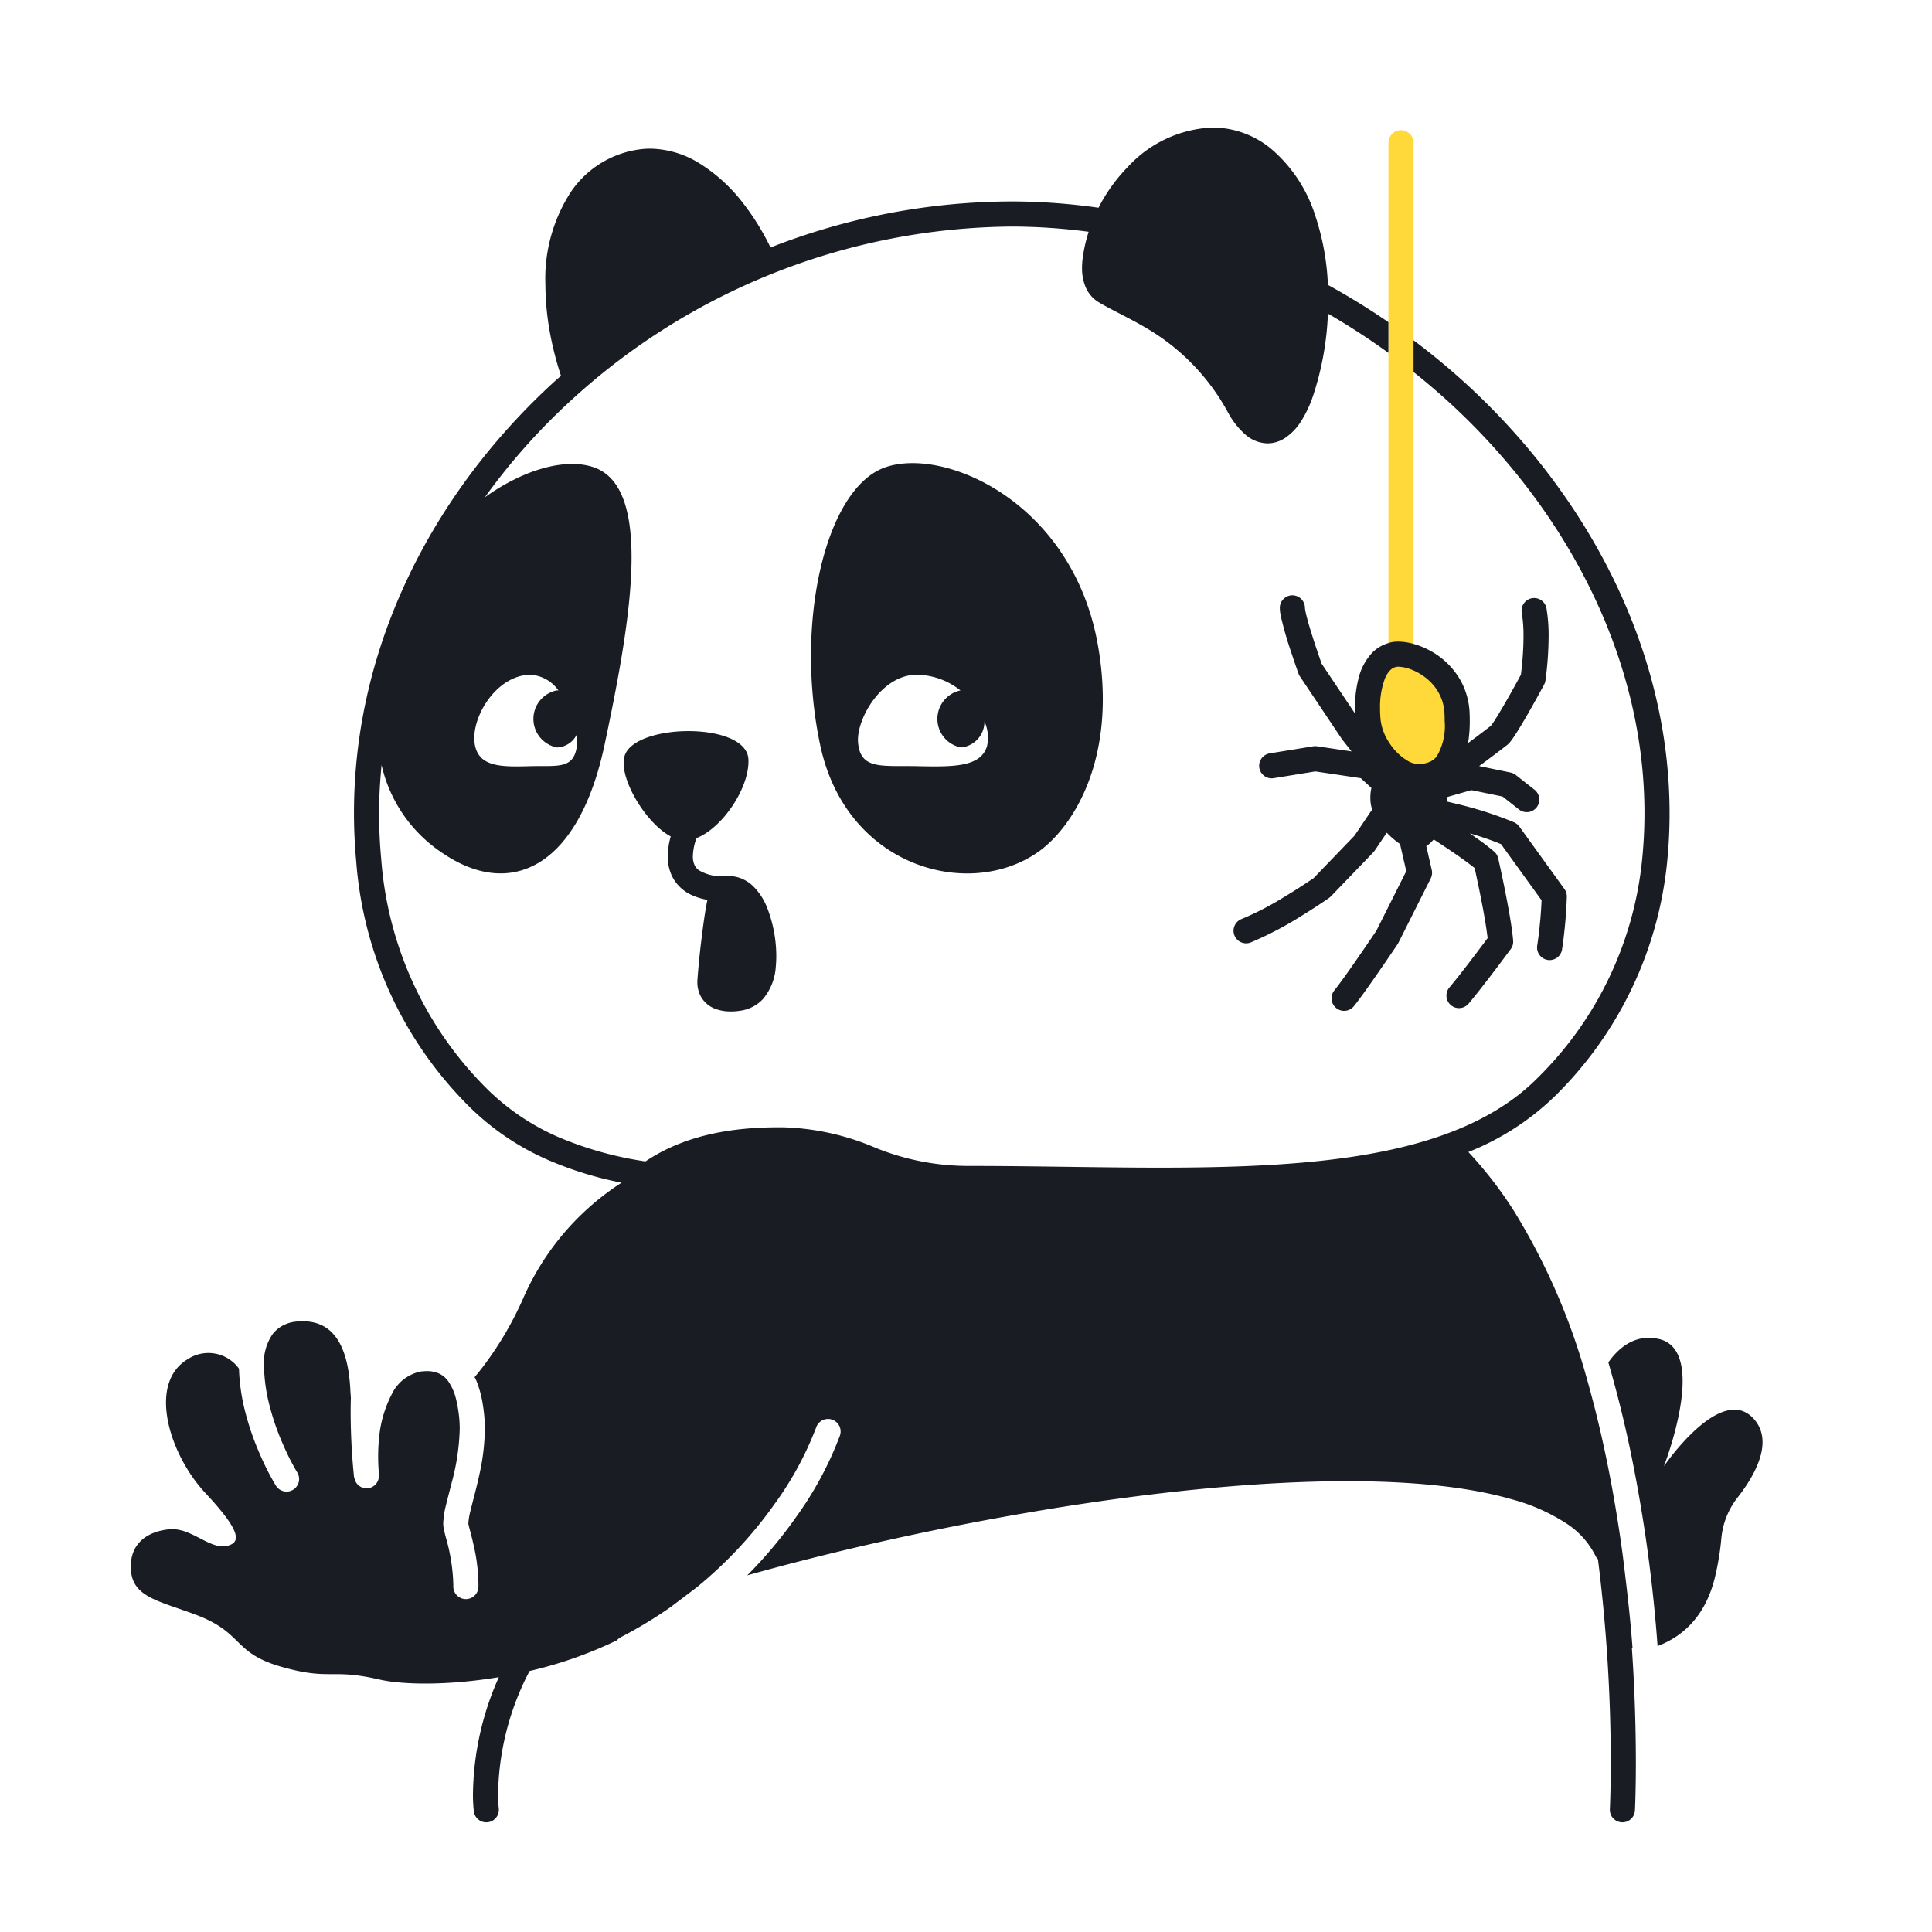 <svg xmlns="http://www.w3.org/2000/svg" width="200" height="200" fill="none"><path fill="#FFD93A" d="M150.837 73.928a6.474 6.474 0 0 0-4.507-5.91v-53.24a1.3 1.3 0 0 0-2.6 0v53.175c-1.925.906-2.342 4.112-2.108 6.668.253 2.772 2.959 5.928 5.412 5.774 2.451-.154 3.973-1.77 3.803-6.467Z"/><path fill="#191C22" d="M166.493 141.033a122.068 122.068 0 0 1 2.422 9.818 155.576 155.576 0 0 1 2.675 19.547c1.794-.674 4.896-2.397 6.002-7.386a27.48 27.48 0 0 0 .598-3.717 7.977 7.977 0 0 1 1.691-4.28c1.736-2.22 3.831-5.808 1.626-8.182-3.393-3.654-9.264 4.958-9.264 4.958s4.697-12.004-.522-13.178c-2.382-.536-4.081.805-5.228 2.42Z"/><path fill="#191C22" d="M20.35 167.187c4.902 1.863 3.728 3.933 8.817 5.368 5.088 1.435 5.014.13 10.102 1.305 2.403.554 7.07.643 12.372-.243a30.434 30.434 0 0 0-2.68 12.059c-.007.615.024 1.23.092 1.841a1.298 1.298 0 0 0 2.32.619c.21-.273.303-.619.257-.961v-.002a13.103 13.103 0 0 1-.069-1.497 28.31 28.31 0 0 1 3.26-12.696 43.028 43.028 0 0 0 9.04-3.174c.111-.135.249-.245.404-.325a45.84 45.84 0 0 0 5.133-3.1c.047-.036.096-.07.142-.107l2.612-1.975c.119-.097.236-.195.353-.293a44.27 44.27 0 0 0 3.475-3.236 43.545 43.545 0 0 0 4.179-5.042 34.154 34.154 0 0 0 4.325-7.944v-.002a1.3 1.3 0 0 1 2.47.816 36.032 36.032 0 0 1-4.517 8.411 46.343 46.343 0 0 1-5.083 6.072c17.966-5.056 43.162-9.754 62.141-9.748 6.667-.002 12.563.583 17.043 1.885a19.695 19.695 0 0 1 5.568 2.459 8.559 8.559 0 0 1 3.07 3.406c.063.123.145.234.243.33a168.469 168.469 0 0 1 1.325 20.974c0 1.545-.023 2.772-.046 3.611-.012.42-.024.742-.032.959l-.014.322a1.3 1.3 0 1 0 2.597.133c0-.019.095-1.884.095-5.025a175.091 175.091 0 0 0-.413-11.784l.069.019c-.184-2.49-.443-4.917-.734-7.31a153.4 153.4 0 0 0-.321-2.625c-.446-3.226-.97-6.353-1.577-9.314a118.805 118.805 0 0 0-2.193-8.992 67.042 67.042 0 0 0-7.412-16.96 41.561 41.561 0 0 0-4.759-6.166 27.181 27.181 0 0 0 9.093-5.916 39.45 39.45 0 0 0 11.491-24.17l-1.294-.13 1.294.129c.165-1.665.247-3.325.246-4.98-.005-16.618-8.144-32.44-20.685-44.107a73.52 73.52 0 0 0-5.82-4.855v3.287a70.504 70.504 0 0 1 4.049 3.472c12.106 11.26 19.861 26.455 19.856 42.203 0 1.569-.078 3.143-.234 4.723a36.83 36.83 0 0 1-10.755 22.603c-3.96 4.02-9.547 6.383-16.293 7.721-6.737 1.339-14.584 1.641-22.891 1.64-6.396 0-13.066-.176-19.729-.176a25.593 25.593 0 0 1-9.74-1.897 25.963 25.963 0 0 0-9.56-2.105l-.408-.001c-4.221.005-9.412.579-13.807 3.533a36.776 36.776 0 0 1-8.9-2.471 24.217 24.217 0 0 1-7.564-5.101 37.415 37.415 0 0 1-10.89-23.736 51.954 51.954 0 0 1-.219-4.772c0-1.669.1-3.32.257-4.96a14.839 14.839 0 0 0 6.19 9.04c7.177 4.98 14.21 1.519 16.89-11.114 2.68-12.633 5.089-26.54-1.076-28.725-2.842-1.008-7.193.13-11.314 3.09a65.628 65.628 0 0 1 8.872-9.986 68.222 68.222 0 0 1 45.667-18.041 61.52 61.52 0 0 1 7.966.539 15.72 15.72 0 0 0-.609 2.676c-.049.35-.074.703-.075 1.057-.011.647.102 1.29.331 1.896.27.7.766 1.29 1.409 1.677 1.898 1.122 4.132 2.035 6.449 3.645a22.606 22.606 0 0 1 6.923 7.757 8.121 8.121 0 0 0 1.825 2.312 3.58 3.58 0 0 0 2.272.886 3.313 3.313 0 0 0 1.727-.505 5.763 5.763 0 0 0 1.794-1.871c.491-.794.887-1.643 1.181-2.53a30.781 30.781 0 0 0 1.543-8.525 70.932 70.932 0 0 1 6.263 4.064v-3.178a73.48 73.48 0 0 0-6.264-3.86 26.032 26.032 0 0 0-1.339-7.262 15.002 15.002 0 0 0-4.524-6.813 9.556 9.556 0 0 0-6.084-2.218 12.611 12.611 0 0 0-8.786 4.1 17.164 17.164 0 0 0-3.012 4.205 64.487 64.487 0 0 0-8.99-.652 68.816 68.816 0 0 0-24.967 4.767 25.623 25.623 0 0 0-2.895-4.663 17.022 17.022 0 0 0-4.418-4.02 9.917 9.917 0 0 0-5.132-1.547c-.354 0-.708.023-1.059.069a10.235 10.235 0 0 0-7.115 4.337 16.468 16.468 0 0 0-2.686 9.641 28.2 28.2 0 0 0 .45 4.89 33.023 33.023 0 0 0 1.166 4.578c-.254.226-.518.443-.768.673-12.54 11.5-20.66 27.333-20.662 44.571 0 1.658.077 3.328.23 5.009a40.038 40.038 0 0 0 11.64 25.337 26.788 26.788 0 0 0 8.365 5.646 37.038 37.038 0 0 0 7.464 2.29 27.158 27.158 0 0 0-10.115 11.816 35.152 35.152 0 0 1-4.445 7.515c-.233.297-.447.556-.652.798.054.114.12.213.169.334.333.832.567 1.702.694 2.589.052.33.096.677.131 1.039.046.475.066.947.066 1.415a22.581 22.581 0 0 1-.57 4.728c-.31 1.44-.677 2.72-.905 3.68-.12.437-.198.884-.231 1.336l.002.063c.013.085.09.394.191.78.103.393.232.886.357 1.449.311 1.33.477 2.69.493 4.056l-.002.228a1.298 1.298 0 0 1-1.32 1.28 1.302 1.302 0 0 1-1.28-1.321l.002-.187a19.3 19.3 0 0 0-.765-4.847c-.102-.396-.186-.699-.24-1.011a2.99 2.99 0 0 1-.038-.49c.028-.656.13-1.307.302-1.94.167-.701.38-1.48.59-2.322.49-1.788.763-3.628.814-5.482 0-.392-.017-.782-.054-1.166a14.256 14.256 0 0 0-.307-1.859 5.584 5.584 0 0 0-.77-1.841 2.42 2.42 0 0 0-1.442-1.034 3.616 3.616 0 0 0-.517-.091 5.03 5.03 0 0 0-1.033.049 4.346 4.346 0 0 0-1.966 1.039c-.248.237-.47.499-.665.781a12.318 12.318 0 0 0-1.49 4.177c-.135.922-.201 1.853-.2 2.785 0 .955.066 1.633.08 1.768l.003.03a1.23 1.23 0 0 1-.011.135 1.274 1.274 0 0 1-2.528.294 1.19 1.19 0 0 1-.044-.134v-.005l-.002-.011-.004-.041a67.07 67.07 0 0 1-.342-6.6c0-.492.007-.994.023-1.5-.02-.288-.041-.572-.057-.881-.337-6.45-3.226-7.277-5.684-7.013a3.654 3.654 0 0 0-1.642.606c-.257.184-.488.4-.688.645a5.191 5.191 0 0 0-.924 3.35c.033 1.429.238 2.848.613 4.228a25.794 25.794 0 0 0 1.42 4.017c.41.947.88 1.867 1.406 2.755a1.298 1.298 0 0 1-1.4 1.952 1.31 1.31 0 0 1-.808-.58 26.792 26.792 0 0 1-1.576-3.076 28.305 28.305 0 0 1-1.564-4.436 20.622 20.622 0 0 1-.68-4.599 3.893 3.893 0 0 0-5.3-.98c-4.176 2.479-1.944 9.827 1.838 13.874 3.15 3.369 3.708 4.807 2.655 5.308-1.961.934-3.956-1.831-6.452-1.568-2.413.254-3.756 1.568-3.914 3.392-.31 3.611 2.622 3.898 6.786 5.48Zm34.523-97.339a3.817 3.817 0 0 1 2.942 1.636c-.051-.004-.1-.018-.152-.018a3.009 3.009 0 0 0 0 5.911 2.38 2.38 0 0 0 2.059-1.371c.034.28.045.564.03.847-.185 2.875-1.962 2.38-4.88 2.461-2.916.082-5.201.1-5.69-2.097-.594-2.672 2.058-7.288 5.69-7.369Z"/><path fill="#191C22" d="M91.607 48.39c-6.164 2.185-9.38 16.114-6.7 28.746 2.68 12.632 15.337 16.072 22.513 11.094 3.618-2.51 8.309-9.718 6.232-21.46-2.613-14.768-15.88-20.567-22.045-18.38Zm10.574 28.827c-.617 2.197-3.505 2.178-7.19 2.097-3.685-.08-5.93.413-6.165-2.462-.195-2.399 2.443-7.07 6.165-7.004a7.461 7.461 0 0 1 4.437 1.625 3.011 3.011 0 0 0 .058 5.904 2.679 2.679 0 0 0 2.423-2.697c.363.794.459 1.684.272 2.537ZM72.543 103.141a2.842 2.842 0 0 0 1.523 1.298c.51.184 1.049.274 1.591.266.336 0 .671-.027 1.003-.081a3.944 3.944 0 0 0 2.352-1.237 5.766 5.766 0 0 0 1.303-3.397c.03-.313.046-.644.046-.993a13.84 13.84 0 0 0-.947-5.031 6.486 6.486 0 0 0-1.425-2.205 3.945 3.945 0 0 0-1.13-.772 3.483 3.483 0 0 0-1.421-.301l-.11.002c-.112.003-.222.005-.33.005a4.499 4.499 0 0 1-2.652-.609 1.394 1.394 0 0 1-.453-.551 2.132 2.132 0 0 1-.168-.897c.024-.642.151-1.275.377-1.877 2.716-1.06 5.523-5.27 5.373-8.167-.2-3.887-11.64-3.74-12.797-.405-.737 2.123 2.053 6.954 4.756 8.398a7.74 7.74 0 0 0-.309 2.051c-.01.681.129 1.357.404 1.98a4.189 4.189 0 0 0 2.147 2.07c.499.22 1.023.376 1.56.465l-.028.122c-.212 1.006-.428 2.581-.616 4.151a86.74 86.74 0 0 0-.391 3.956c-.006.091-.01.182-.01.271a3.11 3.11 0 0 0 .352 1.488ZM143.729 66.572a3.88 3.88 0 0 0-1.677.997 5.949 5.949 0 0 0-1.429 2.703c-.249 1-.37 2.028-.36 3.059 0 .191.019.373.026.561l-3.471-5.183a95.338 95.338 0 0 1-.232-.665c-.259-.748-.647-1.9-.965-2.956a27.348 27.348 0 0 1-.398-1.436 7.987 7.987 0 0 1-.108-.512l-.023-.16-.004-.043-.001-.01a1.303 1.303 0 0 0-1.3-1.3 1.301 1.301 0 0 0-1.3 1.3c.008.293.043.583.105.869.291 1.25.646 2.485 1.064 3.7.407 1.233.766 2.233.768 2.24.036.1.084.196.143.284l4.34 6.482.052.072c.003.004.391.506.956 1.212l-3.569-.531a1.305 1.305 0 0 0-.4.002l-4.509.733a1.301 1.301 0 0 0-.09 2.549 1.3 1.3 0 0 0 .507.018l4.309-.7 4.704.7 1.1 1.012a4.872 4.872 0 0 0-.109 1.014c0 .247.02.494.06.737.038.18.087.355.148.528-.062.05-.118.106-.169.166l-1.684 2.5-4.227 4.388-.091.063a66.045 66.045 0 0 1-3.046 1.946c-1.38.855-2.824 1.6-4.321 2.228a1.292 1.292 0 0 0-.72.686 1.3 1.3 0 0 0 1.657 1.74 35.88 35.88 0 0 0 5.335-2.797 65.7 65.7 0 0 0 2.773-1.802l.195-.165 4.396-4.566.142-.175 1.253-1.86c.414.438.874.83 1.371 1.17l.647 2.814-3.106 6.186-.496.73c-.499.734-1.272 1.864-2.018 2.927a99.216 99.216 0 0 1-1.057 1.484c-.317.436-.593.8-.76 1.002a1.297 1.297 0 0 0 .174 1.83 1.296 1.296 0 0 0 1.83-.174c.311-.377.725-.94 1.202-1.604 1.421-1.983 3.323-4.805 3.327-4.81l.084-.144 3.353-6.679c.135-.27.172-.58.105-.874l-.567-2.47c.097-.061.189-.127.278-.199.178-.149.342-.313.49-.491.594.387 1.351.887 2.107 1.407a38.91 38.91 0 0 1 2.13 1.554l.106.485c.186.855.471 2.201.728 3.571.217 1.153.409 2.316.511 3.199l-.149.199c-.836 1.123-2.677 3.567-3.808 4.908a1.299 1.299 0 1 0 1.987 1.676c.815-.967 1.896-2.368 2.785-3.539.887-1.17 1.576-2.105 1.578-2.108.188-.253.276-.567.249-.88-.124-1.443-.51-3.533-.866-5.311-.355-1.772-.682-3.204-.683-3.21a1.304 1.304 0 0 0-.419-.697 25.146 25.146 0 0 0-1.693-1.3 61.744 61.744 0 0 0-.82-.577c1.095.309 2.172.678 3.226 1.108l4.198 5.817a45.54 45.54 0 0 1-.451 4.692 1.291 1.291 0 0 0 .238.966 1.299 1.299 0 0 0 2.332-.574c.27-1.807.436-3.628.496-5.454a1.3 1.3 0 0 0-.245-.79l-4.679-6.482a1.325 1.325 0 0 0-.528-.428 38.897 38.897 0 0 0-6.012-1.926 65.385 65.385 0 0 0-.888-.212 8.612 8.612 0 0 0-.03-.482c.538-.157 1.133-.327 1.636-.47l.87-.246 3.222.663 1.686 1.328a1.3 1.3 0 1 0 1.609-2.042l-1.927-1.518a1.277 1.277 0 0 0-.542-.252l-3.251-.67c1.598-1.162 2.936-2.212 2.946-2.22l.191-.185c.176-.214.34-.438.492-.67.59-.88 1.348-2.198 1.979-3.322.628-1.12 1.117-2.033 1.119-2.037.072-.132.119-.276.14-.425.207-1.512.316-3.035.326-4.56a16.825 16.825 0 0 0-.22-2.905 1.3 1.3 0 0 0-2.559.461c.13.808.19 1.626.179 2.444 0 1.062-.074 2.119-.15 2.903a31.32 31.32 0 0 1-.103.94l-.016.12a121.835 121.835 0 0 1-1.819 3.25c-.284.486-.563.95-.806 1.332a10.79 10.79 0 0 1-.478.702c-.032.025-.058.046-.104.08-.39.304-1.255.968-2.26 1.708.121-.76.179-1.529.174-2.298 0-.24-.005-.486-.014-.739a7.592 7.592 0 0 0-.887-3.348 7.936 7.936 0 0 0-3.086-3.111 8.275 8.275 0 0 0-1.834-.767 6.048 6.048 0 0 0-1.572-.238 3.618 3.618 0 0 0-.802.084c-.078.018-.15.047-.226.07Zm.514 1.198.289 1.268c.074-.015.15-.021.225-.02.451.019.895.114 1.313.283a5.74 5.74 0 0 1 2.311 1.618 4.871 4.871 0 0 1 1.157 3.057c.008.223.012.438.012.645a6.216 6.216 0 0 1-.785 3.625 1.847 1.847 0 0 1-.714.598 2.97 2.97 0 0 1-1.099.254l-.093.003a2.402 2.402 0 0 1-1.158-.355 5.748 5.748 0 0 1-1.862-1.822 5.49 5.49 0 0 1-.922-2.42c-.035-.38-.054-.775-.054-1.173a8.38 8.38 0 0 1 .489-3.046c.123-.328.309-.63.548-.887.17-.18.39-.305.632-.36l-.289-1.268Z"/></svg>